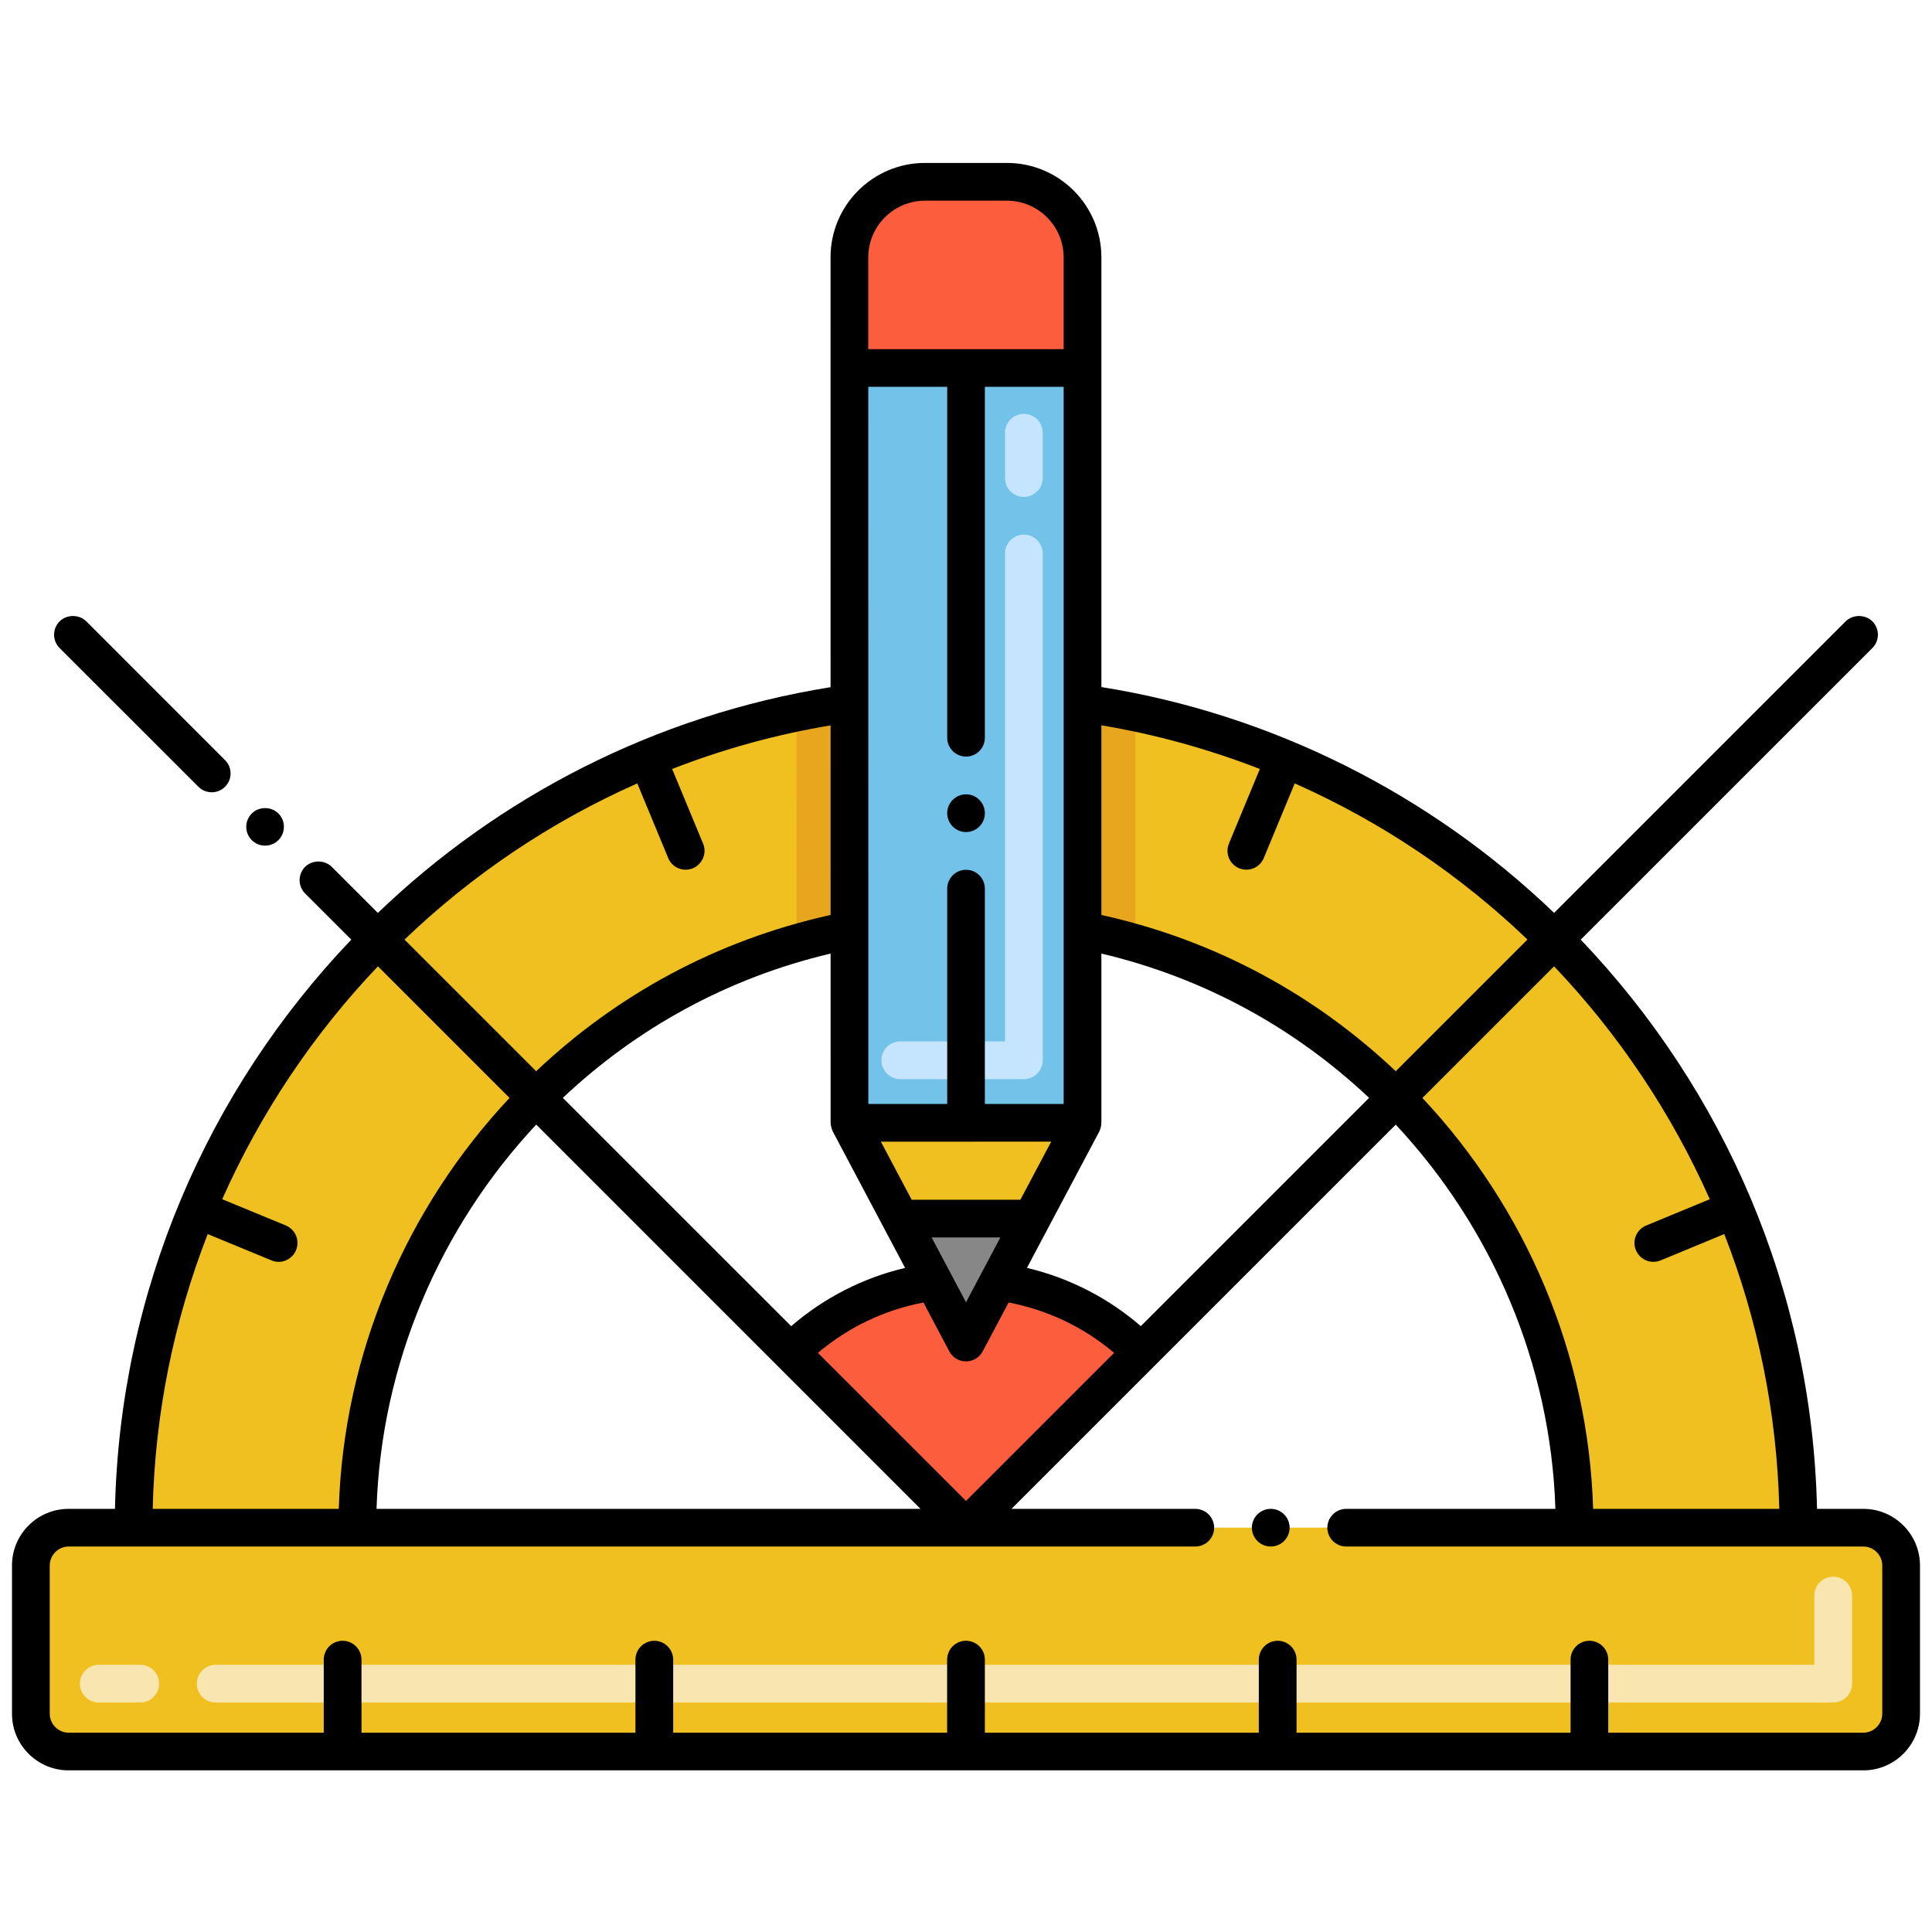 <svg enable-background="new 0 0 256 256" viewBox="0 0 256 256" xmlns="http://www.w3.org/2000/svg"><path d="m112.55 93.191c-2.36.33-4.69.73-7 1.21-50.02 10.33-87.87 54.67-87.87 108.02h29.66c0-36.83 24.62-67.76 58.22-77.49 2.29-.66 4.63-1.22 7-1.68zm37.89 1.22c-2.31-.49-4.64-.89-7-1.22v30.06c2.37.46 4.71 1.03 7 1.69 33.57 9.71 58.21 40.66 58.21 77.48h29.67c0-53.25-37.74-97.66-87.88-108.01z" fill="#f0c020"/><path d="m112.56 123.251c-2.37.46-4.71 1.02-7 1.68 0-9.51-.01-21.19-.01-30.53 2.31-.48 4.64-.88 7-1.21z" fill="#e8a61e"/><path d="m150.44 94.411v30.53c-2.29-.66-4.63-1.23-7-1.69v-30.06c2.36.33 4.69.73 7 1.22z" fill="#e8a61e"/><path d="m251.91 207.421v19.67c0 2.76-2.24 5-5 5h-237.82c-2.76 0-5-2.24-5-5v-19.67c0-2.76 2.24-5 5-5h237.82c2.76 0 5 2.24 5 5z" fill="#f0c020"/><path d="m242.91 225.591h-214.33c-1.381 0-2.5-1.119-2.5-2.5s1.119-2.5 2.5-2.5h211.83v-9.17c0-1.381 1.119-2.5 2.5-2.5s2.5 1.119 2.5 2.5v11.67c0 1.381-1.119 2.5-2.5 2.5zm-224.33 0h-5.49c-1.381 0-2.5-1.119-2.5-2.5s1.119-2.5 2.5-2.5h5.49c1.381 0 2.5 1.119 2.5 2.5s-1.119 2.5-2.5 2.5z" fill="#f8e5b0"/><path d="m151.23 179.191-23.23 23.23-23.23-23.22c4.99-5 11.59-8.4 18.96-9.36l4.27 8.05 4.28-8.05c7.36.96 13.96 4.36 18.95 9.35z" fill="#fc5d3d"/><path d="m143.44 34.091v114.69l-6.72 12.7-4.44 8.36-4.28 8.05-4.27-8.05-4.44-8.36-6.73-12.69v-25.54l-.01-30.06v-59.1c0-5.52 4.48-10 10-10h10.89c5.53 0 10 4.48 10 10z" fill="#72c2e9"/><path d="m135.667 142.991h-16.376c-1.381 0-2.5-1.119-2.5-2.5s1.119-2.5 2.5-2.5h13.876v-64.65c0-1.381 1.119-2.5 2.5-2.5s2.5 1.119 2.5 2.5v67.15c0 1.381-1.119 2.5-2.5 2.5zm0-77.15c-1.381 0-2.5-1.119-2.5-2.5v-6c0-1.381 1.119-2.5 2.5-2.5s2.5 1.119 2.5 2.5v6c0 1.381-1.119 2.5-2.5 2.5z" fill="#c5e5fe"/><path d="m133.444 24.091h-10.89c-5.523 0-10 4.477-10 10v14.667h30.89v-14.667c0-5.522-4.477-10-10-10z" fill="#fc5d3d"/><path d="m143.44 148.781-6.72 12.7-4.44 8.36-4.28 8.05-4.27-8.05-4.44-8.36-6.73-12.69z" fill="#f0c020"/><path d="m136.73 161.471-.01.01-4.44 8.36-4.28 8.05-4.27-8.05-4.44-8.36-.01-.01z" fill="#878787"/><path d="m168.38 199.931c-1.38 0-2.5 1.12-2.5 2.5 0 1.37 1.12 2.49 2.5 2.49s2.5-1.12 2.5-2.49c0-1.38-1.12-2.5-2.5-2.5z"/><path d="m246.91 199.931h-6.145c-.644-28.992-12.345-55.544-31.307-75.422l38.642-38.638c.934-.934 1.015-2.503 0-3.54-.95-.94-2.59-.94-3.54 0l-38.633 38.63c-16.385-15.729-37.376-26.319-59.987-29.922v-56.948c0-6.89-5.609-12.5-12.5-12.5h-10.89c-6.89 0-12.5 5.61-12.5 12.5.001 10.131.004 51.417.005 56.962-23.313 3.75-43.999 14.564-59.987 29.914l-6.108-6.106c-.94-.94-2.59-.94-3.53 0-.98.98-.964 2.566 0 3.53l6.116 6.116c-19.146 20.067-30.673 46.687-31.311 75.424h-6.145c-4.13 0-7.5 3.36-7.5 7.49v19.67c0 4.13 3.37 7.49 7.5 7.49h237.82c4.13 0 7.489-3.36 7.5-7.49v-19.67c-.011-4.13-3.37-7.49-7.5-7.49zm-20.354-41.028-8.436 3.488c-1.213.497-1.907 1.933-1.351 3.26.503 1.21 1.868 1.902 3.271 1.36l8.437-3.492c4.447 11.409 6.992 23.689 7.288 36.412h-24.667c-.626-20.663-9.002-39.925-22.62-54.444l17.445-17.443c8.564 8.995 15.56 19.439 20.633 30.859zm-80.617-62.796c7.174 1.201 14.191 3.144 20.998 5.785l-4.097 9.889c-.53 1.27.08 2.74 1.35 3.27 1.403.543 2.771-.158 3.271-1.36l4.096-9.886c11.513 5.102 21.92 12.145 30.838 20.688l-17.45 17.449c-10.652-10.078-23.854-17.358-39.005-20.703v-25.132zm-.29 53.844c.156-.304.29-.785.29-1.17v-22.427c13.697 3.229 25.725 9.934 35.472 19.12l-30.248 30.245c-4.329-3.75-9.535-6.408-15.089-7.716zm-37.271 29.313c4.008-3.396 8.835-5.704 13.981-6.673l3.431 6.47c.915 1.746 3.455 1.797 4.42 0l3.439-6.47c5.141.97 9.971 3.27 13.971 6.67l-19.62 19.62zm13.59 20.667h-72.076c.623-19.318 8.451-37.321 21.159-50.918 4.538 4.537 46.377 46.38 50.917 50.918zm6.042-99.68c1.37 0 2.49-1.12 2.49-2.5v-46.5h10.439v95.03h-10.439v-28.53c0-1.38-1.12-2.5-2.49-2.5-1.38 0-2.5 1.12-2.5 2.5v28.53h-10.45c-.001-12.919-.007-86.292-.008-95.03h10.458v46.5c0 1.38 1.12 2.5 2.5 2.5zm11.28 51.021-4.083 7.699h-14.408l-4.076-7.691c1.449-.001-4.883.002 22.567-.008zm-6.735 12.699-4.555 8.59c-1.134-2.141-3.352-6.326-4.552-8.59zm-10.005-137.38h10.89c4.13.01 7.49 3.37 7.5 7.5v12.17c-.632 0-1.096 0-1.436 0-.601 0-.805 0-.805 0-1.89 0-7.719 0-23.647 0l-.001-12.17c.009-4.13 3.369-7.49 7.499-7.5zm-12.49 122.19c0 .457.229 1.081.391 1.34l9.479 17.883c-5.559 1.31-10.768 3.973-15.091 7.721l-30.26-30.253c9.72-9.161 21.733-15.876 35.479-19.118zm-25.617-44.977 4.097 9.887c.502 1.212 1.872 1.902 3.27 1.36 1.222-.521 1.904-1.948 1.351-3.27l-4.098-9.89c7.163-2.78 14.018-4.601 20.993-5.777l.002 25.125c-15.223 3.362-28.405 10.665-39.013 20.701l-17.445-17.441c8.919-8.546 19.327-15.591 30.843-20.695zm-56.921 59.717 8.438 3.481c1.322.557 2.753-.105 3.27-1.35.525-1.303-.093-2.735-1.35-3.27l-8.436-3.477c5.073-11.422 12.071-21.867 20.636-30.863l17.437 17.437c-13.622 14.518-21.999 33.783-22.625 54.452h-24.657c.295-12.722 2.84-25.001 7.287-36.41zm221.888 63.57c-.011 1.37-1.13 2.49-2.5 2.5h-33.81v-9.68c0-1.38-1.12-2.5-2.49-2.5-1.38 0-2.5 1.12-2.5 2.5v9.68h-36.31v-9.68c0-1.38-1.12-2.5-2.5-2.5s-2.5 1.12-2.5 2.5v9.68h-36.3v-9.68c0-1.38-1.12-2.5-2.5-2.5s-2.5 1.12-2.5 2.5v9.68h-36.3v-9.68c0-1.38-1.131-2.5-2.5-2.5-1.381 0-2.5 1.12-2.5 2.5v9.68h-36.301v-9.68c0-1.38-1.13-2.5-2.5-2.5-1.38 0-2.5 1.12-2.5 2.5v9.68h-33.809c-1.37-.01-2.49-1.13-2.5-2.5v-19.67c.01-1.37 1.13-2.49 2.5-2.5h149.29c1.38 0 2.5-1.12 2.5-2.49 0-1.38-1.12-2.5-2.5-2.5h-24.35l50.914-50.91c12.705 13.598 20.531 31.598 21.154 50.91h-27.718c-1.38 0-2.5 1.12-2.5 2.5 0 1.37 1.12 2.49 2.5 2.49h68.53c1.37.01 2.489 1.13 2.5 2.5z"/><path d="m26.29 104.251c.964.965 2.549.981 3.529 0 .98-.97.98-2.56 0-3.53l-18.38-18.39c-.949-.94-2.59-.94-3.54 0-.976.977-.973 2.568 0 3.54z"/><path d="m36.89 111.321c.98-.981.968-2.562 0-3.53-.939-.95-2.59-.95-3.53 0-.962.963-.982 2.547 0 3.53.977.976 2.557.973 3.53 0z"/><path d="m128.01 110.251c1.37 0 2.49-1.12 2.49-2.5s-1.12-2.5-2.49-2.5c-1.38 0-2.5 1.12-2.5 2.5s1.12 2.5 2.5 2.5z"/></svg>